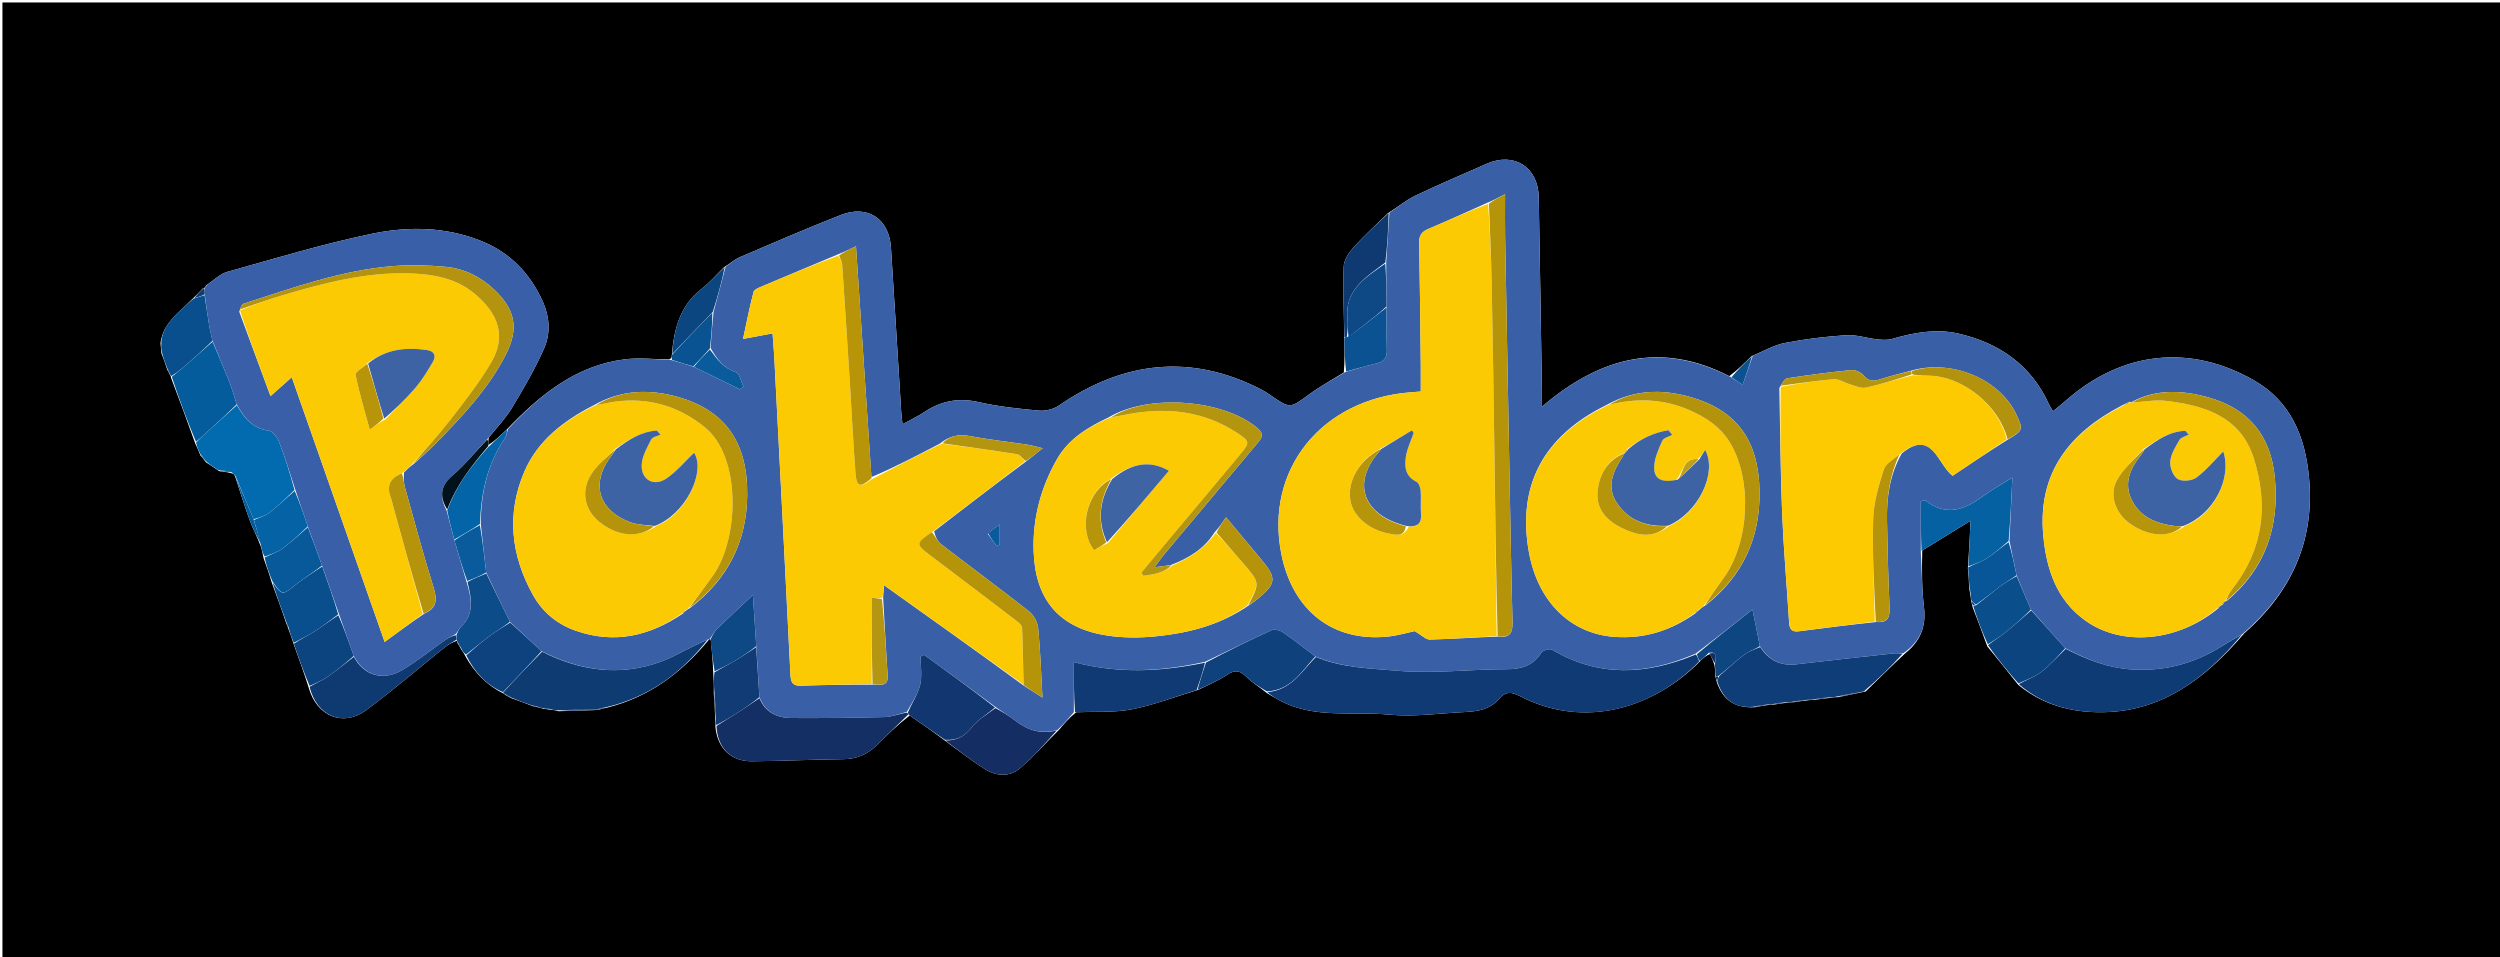 <svg version="1.1" id="Layer_1" xmlns="http://www.w3.org/2000/svg" xmlns:xlink="http://www.w3.org/1999/xlink" x="0px" y="0px"
	 width="100%" viewBox="0 0 1024 392" enable-background="new 0 0 1024 392" xml:space="preserve">
<path fill="#000000" opacity="1" stroke="none" 
	d="
M630,393 
	C420,393 210.5,393 1,393 
	C1,262.333 1,131.667 1,1 
	C342.333,1 683.667,1 1025,1 
	C1025,131.667 1025,262.333 1025,393 
	C893.5,393 762,393 630,393 
M83.896,117.833 
	C83.896,117.833 83.82,117.834 83.196,117.992 
	C81.9,119.37 80.604,120.747 78.744,122.506 
	C77.321,123.872 75.912,125.251 74.473,126.599 
	C70.486,130.338 66.601,134.135 65.728,140.532 
	C65.85,141.674 65.971,142.816 66.112,144.707 
	C66.922,146.785 67.732,148.864 68.535,151.526 
	C68.918,152.194 69.302,152.863 69.748,153.824 
	C69.748,153.824 69.989,153.999 70.059,154.757 
	C73.353,163.508 76.647,172.258 79.99,181.704 
	C80.677,183.13 81.364,184.557 82.099,186.598 
	C82.76,187.328 83.421,188.057 84.384,189.375 
	C86.005,190.407 87.626,191.438 89.807,192.988 
	C91.548,193.186 93.29,193.384 95.511,194.042 
	C95.831,194.348 96.152,194.654 96.484,195.696 
	C98.395,201.495 100.163,207.346 102.269,213.074 
	C103.548,216.551 105.349,219.837 106.86,223.931 
	C107.25,225.287 107.641,226.642 107.992,228.75 
	C109.112,231.831 110.232,234.912 111.345,238.724 
	C113.342,244.142 115.34,249.56 117.304,255.534 
	C117.563,256.011 117.822,256.488 118.129,257.656 
	C118.86,259.538 119.592,261.42 120.377,264.092 
	C122.405,269.712 124.433,275.332 126.45,281.672 
	C129.658,293.299 140.468,297.909 149.908,290.946 
	C160.976,282.782 171.411,273.762 182.159,265.161 
	C183.662,263.958 185.385,263.028 187.164,262.479 
	C187.249,262.634 187.334,262.79 187.417,263.539 
	C187.865,264.172 188.313,264.805 188.908,265.993 
	C189.462,266.756 190.016,267.519 190.713,268.973 
	C194.402,275.369 199.202,280.624 206.222,284.056 
	C206.222,284.056 206.536,284.122 206.887,284.625 
	C207.582,284.976 208.277,285.327 209.621,286.046 
	C212.415,287.029 215.209,288.012 218.43,289.315 
	C218.945,289.387 219.461,289.46 220.627,289.786 
	C221.086,289.855 221.545,289.924 222.521,290.351 
	C223.337,290.411 224.153,290.47 225.718,290.749 
	C226.494,290.806 227.27,290.863 228.75,291.323 
	C233.479,291.18 238.208,291.038 243.655,290.869 
	C244.114,290.739 244.572,290.608 245.638,290.591 
	C246.401,290.349 247.163,290.107 248.685,289.85 
	C265.861,285.565 279.22,275.582 290.519,261.847 
	C290.519,261.847 290.8,261.595 291.198,262.388 
	C291.581,266.578 291.963,270.767 292.153,275.837 
	C292.298,278.222 292.443,280.606 292.36,283.875 
	C292.6,287.57 292.841,291.266 293.017,295.632 
	C293.063,296.079 293.108,296.525 293.038,297.778 
	C293.869,306.424 299.379,311.88 307.993,311.82 
	C320.45,311.733 332.902,311.073 345.359,310.961 
	C350.894,310.912 355.339,309.019 359.178,305.189 
	C363.411,300.966 367.74,296.839 372.611,293.072 
	C377.407,296.381 382.203,299.691 387.333,303.581 
	C392.701,307.442 397.904,311.567 403.49,315.081 
	C408.008,317.923 413.447,318.282 417.566,314.872 
	C423.231,310.182 428.074,304.499 433.823,298.881 
	C435.834,296.48 437.844,294.078 440.807,291.74 
	C448.436,291.409 456.236,291.959 463.65,290.521 
	C472.649,288.775 481.322,285.351 490.905,282.521 
	C494.849,280.509 499.03,278.847 502.666,276.382 
	C506.008,274.116 508.073,274.716 510.695,277.398 
	C512.936,279.691 515.847,281.33 518.856,283.845 
	C520.72,284.918 522.551,286.053 524.453,287.053 
	C538.583,294.483 554.167,291.276 569.062,292.725 
	C579.231,293.714 589.654,292.154 599.959,291.651 
	C605.202,291.395 610.386,290.596 614.012,286.293 
	C616.665,283.144 618.964,283.276 622.56,285.139 
	C648.977,298.825 677.264,290.174 696.567,270.63 
	C697.69,269.544 698.812,268.459 700.438,267.943 
	C701.051,269.261 701.665,270.578 702.286,272.631 
	C702.48,274.093 702.673,275.555 702.652,277.389 
	C702.833,277.898 703.015,278.407 703.267,279.627 
	C705.944,286.9 710.607,290.041 718.734,289.693 
	C720.451,289.372 722.168,289.052 724.588,288.707 
	C725.047,288.612 725.505,288.518 726.688,288.613 
	C728.103,288.36 729.518,288.106 731.7,287.88 
	C732.454,287.749 733.207,287.618 734.733,287.64 
	C736.461,287.366 738.189,287.092 740.688,286.83 
	C741.445,286.698 742.201,286.566 743.728,286.603 
	C745.46,286.349 747.193,286.095 749.702,285.859 
	C750.459,285.697 751.215,285.536 752.808,285.587 
	C756.377,284.832 759.947,284.078 764.187,283.225 
	C769.392,278.107 774.598,272.99 780.409,267.568 
	C786.491,262.736 789.018,256.672 788.073,248.76 
	C787.166,241.172 787.163,233.477 787.354,225.472 
	C793.915,221.438 800.476,217.403 807.136,213.308 
	C806.823,219.894 806.536,225.935 806.035,232.862 
	C806.278,235.553 806.521,238.244 806.603,241.454 
	C806.757,241.958 806.911,242.462 807.016,243.724 
	C807.171,244.462 807.327,245.2 807.387,246.487 
	C807.595,246.99 807.803,247.493 808.012,248.774 
	C809.977,253.867 811.943,258.96 813.991,264.76 
	C818.123,269.812 822.255,274.863 826.651,280.494 
	C836.193,288.371 847.537,291.595 859.519,291.731 
	C884.99,292.018 903.164,278.148 919.281,259.379 
	C938.509,242.481 948.184,221.561 945.787,195.707 
	C944.242,179.032 938.432,164.428 923.124,155.721 
	C896.865,140.786 869.236,143.923 846.387,163.885 
	C844.681,165.375 842.907,166.788 840.892,168.463 
	C840.114,167.096 839.573,166.294 839.176,165.427 
	C831.81,149.331 818.652,140.372 801.995,136.597 
	C792.989,134.556 783.805,136.246 774.894,138.842 
	C772.994,139.395 770.789,139.204 768.768,138.976 
	C764.563,138.501 760.34,137.035 756.21,137.302 
	C747.764,137.847 739.296,138.862 730.995,140.488 
	C726.48,141.372 722.287,143.905 717.296,145.944 
	C714.537,148.716 711.779,151.488 708.309,154.06 
	C680.291,139.676 655.311,146.273 631.564,166.585 
	C631.564,163.3 631.589,161.501 631.56,159.703 
	C631.141,133.398 630.749,107.093 630.275,80.789 
	C630.053,68.425 620.17,62.122 608.944,67.082 
	C599.202,71.386 589.382,75.528 579.775,80.114 
	C575.974,81.928 572.655,84.751 568.482,87.337 
	C563.731,91.996 558.779,96.472 554.323,101.397 
	C552.412,103.509 550.467,106.517 550.375,109.181 
	C550.046,118.791 550.498,128.428 550.59,138.976 
	C550.716,143.377 550.842,147.777 550.43,152.573 
	C545.641,155.571 540.652,158.296 536.11,161.629 
	C528.379,167.302 528.502,167.456 520.4,161.893 
	C519.165,161.045 517.913,160.199 516.584,159.518 
	C487.584,144.64 460.089,147.993 433.668,166.145 
	C431.49,167.642 428.209,168.433 425.567,168.189 
	C417.283,167.426 408.936,166.547 400.845,164.699 
	C392.582,162.813 385.435,164.231 378.556,168.804 
	C375.909,170.564 372.997,171.925 369.664,173.767 
	C369.414,171.355 369.232,170.062 369.151,168.762 
	C367.749,146.32 366.398,123.875 364.949,101.436 
	C364.187,89.635 355.438,83.741 344.409,88.056 
	C330.457,93.516 316.702,99.485 302.924,105.381 
	C300.839,106.273 299.093,107.957 296.549,109.458 
	C293.481,112.456 290.663,115.775 287.297,118.39 
	C278.52,125.21 276.039,134.67 275.146,145.738 
	C275.107,146.234 275.068,146.729 274.121,147.213 
	C267.991,147.167 261.772,146.425 255.749,147.201 
	C235.814,149.769 221.237,161.675 207.43,176.053 
	C204.958,178.403 202.486,180.752 200.006,182.28 
	C199.977,181.459 199.948,180.637 200.209,179.222 
	C203.414,175.178 207.079,171.411 209.722,167.028 
	C214.503,159.099 219.21,151.038 222.917,142.581 
	C225.554,136.563 225.153,129.831 222.364,123.602 
	C217.178,112.019 208.937,103.441 197.063,98.685 
	C182.506,92.854 167.182,92.661 152.346,95.742 
	C132.375,99.89 112.768,105.837 93.099,111.349 
	C90.081,112.195 87.568,114.846 84.353,116.944 
	C84.181,117.256 84.009,117.568 83.896,117.833 
z"/>
<path fill="#3960A7" opacity="1" stroke="none" 
	d="
M290.8,261.595 
	C290.8,261.595 290.519,261.847 289.976,261.927 
	C287.665,262.878 285.902,263.757 284.129,264.617 
	C279.658,266.785 275.328,269.345 270.683,271.035 
	C253.896,277.145 237.7,274.805 221.793,266.708 
	C217.375,262.648 213.19,258.824 208.865,254.683 
	C205.543,247.874 202.361,241.382 199.146,234.474 
	C198.375,227.706 197.636,221.354 196.917,214.547 
	C197.043,201.626 199.67,189.894 206.841,179.429 
	C207.543,178.404 207.669,176.984 208.062,175.747 
	C221.237,161.675 235.814,149.769 255.749,147.201 
	C261.772,146.425 267.991,147.167 274.839,147.443 
	C278.357,148.472 281.158,149.271 284.245,150.264 
	C290.709,153.465 296.886,156.472 303.062,159.478 
	C303.552,159.115 304.042,158.751 304.532,158.388 
	C303.539,156.334 302.97,152.945 301.473,152.468 
	C296.339,150.832 293.658,147.066 291.048,142.519 
	C291.401,137.391 291.756,132.713 292.291,127.703 
	C294.044,121.339 295.617,115.307 297.19,109.274 
	C299.093,107.957 300.839,106.273 302.924,105.381 
	C316.702,99.485 330.457,93.516 344.409,88.056 
	C355.438,83.741 364.187,89.635 364.949,101.436 
	C366.398,123.875 367.749,146.32 369.151,168.762 
	C369.232,170.062 369.414,171.355 369.664,173.767 
	C372.997,171.925 375.909,170.564 378.556,168.804 
	C385.435,164.231 392.582,162.813 400.845,164.699 
	C408.936,166.547 417.283,167.426 425.567,168.189 
	C428.209,168.433 431.49,167.642 433.668,166.145 
	C460.089,147.993 487.584,144.64 516.584,159.518 
	C517.913,160.199 519.165,161.045 520.4,161.893 
	C528.502,167.456 528.379,167.302 536.11,161.629 
	C540.652,158.296 545.641,155.571 551.106,152.347 
	C555.762,151.028 559.713,149.805 563.733,148.881 
	C566.824,148.17 568.167,146.553 568.062,143.332 
	C567.874,137.548 567.935,131.755 567.919,125.502 
	C567.88,119.328 567.813,113.618 567.78,107.447 
	C568.248,100.362 568.682,93.738 569.117,87.115 
	C572.655,84.751 575.974,81.928 579.775,80.114 
	C589.382,75.528 599.202,71.386 608.944,67.082 
	C620.17,62.122 630.053,68.425 630.275,80.789 
	C630.749,107.093 631.141,133.398 631.56,159.703 
	C631.589,161.501 631.564,163.3 631.564,166.585 
	C655.311,146.273 680.291,139.676 708.865,154.408 
	C710.855,155.691 712.29,156.626 713.782,157.599 
	C715.307,153.241 716.628,149.468 717.95,145.694 
	C722.287,143.905 726.48,141.372 730.995,140.488 
	C739.296,138.862 747.764,137.847 756.21,137.302 
	C760.34,137.035 764.563,138.501 768.768,138.976 
	C770.789,139.204 772.994,139.395 774.894,138.842 
	C783.805,136.246 792.989,134.556 801.995,136.597 
	C818.652,140.372 831.81,149.331 839.176,165.427 
	C839.573,166.294 840.114,167.096 840.892,168.463 
	C842.907,166.788 844.681,165.375 846.387,163.885 
	C869.236,143.923 896.865,140.786 923.124,155.721 
	C938.432,164.428 944.242,179.032 945.787,195.707 
	C948.184,221.561 938.509,242.481 918.664,259.614 
	C915.357,261.481 912.647,263.081 909.98,264.75 
	C898.657,271.836 886.435,275.084 873.003,274.197 
	C863.284,273.555 854.603,270.087 845.914,265.514 
	C841.141,260.177 836.57,255.093 831.861,249.681 
	C829.824,244.902 827.926,240.451 825.993,235.601 
	C824.996,230.794 824.034,226.385 823.072,221.51 
	C823.451,212.988 823.831,204.931 824.271,195.6 
	C819.662,198.502 815.496,200.779 811.718,203.579 
	C804.198,209.151 796.682,211.413 788.541,204.917 
	C788.391,204.797 787.938,205.057 786.763,205.368 
	C786.763,212.033 786.763,218.93 786.763,225.828 
	C787.163,233.477 787.166,241.172 788.073,248.76 
	C789.018,256.672 786.491,262.736 779.651,267.544 
	C777.739,267.562 776.576,267.531 775.43,267.658 
	C762.211,269.119 748.988,270.549 735.781,272.108 
	C729.27,272.877 724.452,270.41 720.845,264.645 
	C719.779,259.52 718.831,254.766 717.817,249.682 
	C709.809,255.963 702.353,261.81 694.525,267.729 
	C674.416,276.458 654.938,277.516 635.727,266.127 
	C634.776,265.564 631.96,266.334 631.349,267.315 
	C628.014,272.669 623.169,274.111 617.267,274.111 
	C602.205,274.112 587.309,276.049 572.028,274.722 
	C560.693,273.737 549.611,273.51 538.729,268.876 
	C534.111,265.392 529.856,261.983 525.364,258.92 
	C524.154,258.095 521.903,257.622 520.677,258.183 
	C511.705,262.284 502.873,266.689 493.613,271.07 
	C475.757,275.073 458.219,276.071 439.855,271.21 
	C439.855,278.761 439.855,285.219 439.855,291.677 
	C437.844,294.078 435.834,296.48 433.125,299.004 
	C426.158,300.874 420.79,299.034 415.818,295.167 
	C413.371,293.264 410.675,291.681 407.895,289.68 
	C397.962,282.341 388.227,275.275 378.492,268.209 
	C378.023,268.448 377.554,268.686 377.085,268.925 
	C377.085,272.81 377.768,276.858 376.897,280.537 
	C375.989,284.371 373.582,287.85 371.443,291.581 
	C368.173,292.388 365.306,293.639 362.407,293.715 
	C349.656,294.049 336.896,294.172 324.14,294.102 
	C318.308,294.07 313.481,291.815 311.058,285.552 
	C310.602,278.447 310.162,271.766 309.755,264.659 
	C309.327,257.46 308.866,250.686 308.392,243.72 
	C303.164,248.631 298.47,252.947 293.903,257.393 
	C292.671,258.591 291.824,260.184 290.8,261.595 
M782.201,151.996 
	C778.207,153.087 774.154,154.006 770.237,155.326 
	C767.414,156.277 765.365,156.255 763.257,153.689 
	C762.212,152.417 759.837,151.434 758.189,151.595 
	C749.452,152.449 740.74,153.608 732.063,154.949 
	C730.909,155.127 730.007,156.944 728.816,158.926 
	C729.172,176.041 729.265,193.165 729.962,210.266 
	C730.571,225.188 731.893,240.081 732.818,254.992 
	C732.983,257.666 733.877,258.96 736.778,258.576 
	C747.151,257.203 757.538,255.93 768.732,254.761 
	C773.362,255.176 774.163,252.742 773.968,248.64 
	C773.408,236.848 773.134,225.039 772.92,213.234 
	C772.749,203.828 773.973,194.65 778.934,185.76 
	C791.474,175.417 793.405,189.829 799.768,194.897 
	C807.13,189.956 814.54,184.982 822.654,179.91 
	C828.623,176.349 828.765,175.904 825.893,169.763 
	C819.041,155.109 799.017,146.825 782.201,151.996 
M911.3,246.265 
	C911.3,246.265 911.317,246.351 911.996,246.251 
	C927.891,232.954 933.751,215.771 931.761,195.49 
	C930.069,178.246 920.905,167.26 904.244,162.69 
	C893.57,159.762 882.948,159.284 872.871,164.796 
	C872.871,164.796 872.921,164.692 872.217,164.575 
	C871.393,164.989 870.569,165.403 869.114,166.095 
	C847.673,177.27 834.646,193.625 836.908,219.122 
	C838.139,233 842.296,245.737 854.234,254.238 
	C869.405,265.041 892.246,262.752 908.668,249.114 
	C908.945,248.746 909.221,248.378 909.618,248.025 
	C909.618,248.025 909.634,247.904 910.299,247.794 
	C910.661,247.281 911.024,246.768 911.3,246.265 
M479.457,231.475 
	C477.726,231.704 475.994,231.933 472.905,232.341 
	C474.668,229.964 475.55,228.64 476.565,227.426 
	C489.364,212.121 502.172,196.823 515.01,181.55 
	C516.758,179.469 517.998,177.877 515.108,175.414 
	C501.174,163.539 470.387,161.129 453.946,171.039 
	C445.57,174.997 437.717,179.733 432.979,188.034 
	C426.245,199.831 422.849,212.608 423.392,226.235 
	C424.181,246.008 434.155,257.421 453.709,260.35 
	C460.041,261.299 466.664,261.299 473.052,260.68 
	C486.56,259.37 499.597,256.176 511.587,247.916 
	C512.666,247.147 513.796,246.44 514.817,245.6 
	C522.884,238.961 523.091,236.92 516.538,229.065 
	C511.915,223.524 507.284,217.989 502.191,211.895 
	C500.434,214.432 499.236,216.162 497.404,218.164 
	C493.288,224.688 487.12,228.586 479.457,231.475 
M282.647,249.062 
	C297.906,237.398 305.89,222.096 306.071,202.761 
	C306.272,181.287 297.091,168.003 277.439,162.533 
	C265.884,159.317 254.43,159.596 243.036,166.059 
	C230.944,172.28 220.323,180.365 214.82,193.108 
	C207.337,210.435 209.274,227.591 218.415,243.886 
	C222.36,250.92 228.408,255.808 236.131,258.447 
	C251.699,263.766 265.89,260.624 279.751,251.317 
	C280.195,250.845 280.639,250.374 281.442,249.767 
	C281.676,249.639 281.845,249.452 282.647,249.062 
M657.88,165.957 
	C632.072,178.661 621.374,198.997 626.234,226.117 
	C629.854,246.32 643.159,259.557 661.267,260.861 
	C673.371,261.732 684.285,258.432 694.66,251.061 
	C694.928,250.726 695.197,250.391 695.948,249.848 
	C696.593,249.265 697.238,248.682 698.577,247.958 
	C713.634,236.144 720.952,220.534 720.716,201.533 
	C720.455,180.421 711.439,168.051 692.303,162.598 
	C680.76,159.308 669.3,159.539 657.88,165.957 
M361.73,244.763 
	C361.832,243.322 361.934,241.88 362.088,239.693 
	C381.493,253.517 400.298,266.915 419.373,280.871 
	C421.539,282.253 423.705,283.636 426.997,285.737 
	C426.412,275.398 426.137,266.323 425.234,257.311 
	C424.989,254.872 423.401,251.916 421.479,250.404 
	C409.576,241.04 397.36,232.074 385.369,222.818 
	C383.88,221.668 383.112,219.584 382.602,217.634 
	C395.027,208.067 407.452,198.5 420.562,188.8 
	C422.435,187.308 424.309,185.815 427.095,183.595 
	C424.188,182.908 422.5,182.382 420.771,182.123 
	C412.867,180.934 404.905,180.062 397.057,178.585 
	C392.56,177.74 388.883,178.584 384.887,181.758 
	C375.607,186.612 366.326,191.466 356.933,195.407 
	C354.849,164.244 352.765,133.08 350.612,100.878 
	C347.457,102.368 345.429,103.327 342.681,104.42 
	C332.544,108.678 322.397,112.911 312.282,117.221 
	C310.945,117.79 308.937,118.527 308.663,119.563 
	C307.037,125.712 305.829,131.973 304.345,138.826 
	C308.946,137.965 312.316,137.335 316.44,136.563 
	C316.707,140.261 316.999,143.51 317.167,146.766 
	C319.399,190.002 321.643,233.237 323.771,276.477 
	C323.925,279.617 324.783,280.989 328.11,280.87 
	C337.76,280.526 347.417,280.396 357.708,280.451 
	C360.306,280.252 363.873,281.582 363.585,276.785 
	C362.959,266.368 362.315,255.952 361.73,244.763 
M613.811,260.756 
	C618.621,261.415 619.64,258.961 619.526,254.632 
	C618.957,233.039 618.607,211.441 618.202,189.845 
	C617.618,158.756 617.041,127.667 616.495,96.577 
	C616.403,91.307 616.482,86.034 616.482,79.537 
	C613.469,81.103 611.644,82.051 609.119,83.094 
	C601.066,86.688 593.057,90.386 584.936,93.818 
	C582.205,94.972 581.24,96.558 581.294,99.485 
	C581.604,116.286 581.758,133.09 581.948,149.894 
	C581.987,153.326 581.954,156.759 581.954,160.363 
	C580.115,160.508 578.985,160.599 577.856,160.684 
	C541.234,163.456 518.001,192.447 524.825,226.859 
	C529.438,250.123 545.973,263.045 568.478,260.737 
	C572.723,260.302 576.883,259.038 579.465,258.495 
	C582.304,260.153 583.997,262 585.646,261.961 
	C594.783,261.747 603.909,261.074 613.811,260.756 
M404.623,218.691 
	C405.809,220.346 406.995,222 408.182,223.655 
	C408.614,223.445 409.046,223.234 409.478,223.024 
	C409.478,220.653 409.478,218.282 409.478,214.822 
	C407.405,216.305 406.15,217.204 404.623,218.691 
z"/>
<path fill="#385FA7" opacity="1" stroke="none" 
	d="
M84.822,116.662 
	C87.568,114.846 90.081,112.195 93.099,111.349 
	C112.768,105.837 132.375,99.89 152.346,95.742 
	C167.182,92.661 182.506,92.854 197.063,98.685 
	C208.937,103.441 217.178,112.019 222.364,123.602 
	C225.153,129.831 225.554,136.563 222.917,142.581 
	C219.21,151.038 214.503,159.099 209.722,167.028 
	C207.079,171.411 203.414,175.178 199.761,179.664 
	C194.712,185.022 190.506,190.405 185.398,194.721 
	C180.163,199.145 180.048,203.593 183.006,209.373 
	C184.035,213.512 185.055,217.253 186.136,221.368 
	C187.808,227.17 189.419,232.598 191.106,238.407 
	C193.18,245.172 194.37,251.424 188.767,256.822 
	C187.965,257.594 187.521,258.738 186.556,259.776 
	C184.812,260.679 183.371,261.441 182.046,262.369 
	C176.251,266.429 170.731,270.945 164.657,274.527 
	C156.861,279.124 148.947,276.618 144.878,268.654 
	C142.874,262.859 140.919,257.433 138.9,251.639 
	C136.547,244.851 134.259,238.432 131.905,231.643 
	C129.93,226.166 128.022,221.059 126.063,215.571 
	C124.358,210.458 122.702,205.726 120.971,200.626 
	C118.744,193.834 116.782,187.337 114.327,181.032 
	C113.589,179.137 111.639,176.609 109.966,176.378 
	C103.357,175.464 100.002,171.076 96.96,165.595 
	C95.902,162.245 95.05,159.206 93.89,156.29 
	C91.711,150.811 89.354,145.402 87.047,139.569 
	C86.597,137.408 86.066,135.659 85.768,133.872 
	C85.05,129.563 84.44,125.235 83.84,120.533 
	C83.869,119.378 83.845,118.606 83.82,117.834 
	C83.82,117.834 83.896,117.833 84.109,117.727 
	C84.489,117.301 84.656,116.982 84.822,116.662 
M173.871,251.296 
	C178.84,249.131 179.197,245.797 177.641,240.827 
	C173.379,227.215 169.702,213.418 165.873,199.673 
	C165.349,197.79 165.277,195.782 165.495,193.496 
	C166.622,192.362 167.749,191.228 169.565,189.94 
	C172.611,187.123 175.788,184.434 178.68,181.467 
	C189.486,170.381 200.135,159.089 207.237,145.158 
	C212.683,134.472 211.02,126.768 202.416,118.618 
	C196.803,113.301 190.055,109.972 182.431,109.281 
	C175.34,108.639 168.116,108.421 161.029,108.991 
	C139.784,110.702 119.847,117.935 99.755,124.394 
	C98.95,124.653 98.515,126.063 97.999,127.689 
	C102.176,138.964 106.353,150.238 110.803,162.251 
	C114.172,159.253 116.569,157.12 119.508,154.505 
	C132.272,190.89 144.784,226.554 157.553,262.949 
	C163.357,258.674 168.253,255.068 173.871,251.296 
z"/>
<path fill="#103A73" opacity="1" stroke="none" 
	d="
M539.003,269.081 
	C549.611,273.51 560.693,273.737 572.028,274.722 
	C587.309,276.049 602.205,274.112 617.267,274.111 
	C623.169,274.111 628.014,272.669 631.349,267.315 
	C631.96,266.334 634.776,265.564 635.727,266.127 
	C654.938,277.516 674.416,276.458 694.657,268.059 
	C695.436,269.192 695.71,270.069 695.983,270.945 
	C677.264,290.174 648.977,298.825 622.56,285.139 
	C618.964,283.276 616.665,283.144 614.012,286.293 
	C610.386,290.596 605.202,291.395 599.959,291.651 
	C589.654,292.154 579.231,293.714 569.062,292.725 
	C554.167,291.276 538.583,294.483 524.453,287.053 
	C522.551,286.053 520.72,284.918 519.108,283.493 
	C528.945,282.697 533.23,274.849 539.003,269.081 
z"/>
<path fill="#132F64" opacity="1" stroke="none" 
	d="
M311.074,285.976 
	C313.481,291.815 318.308,294.07 324.14,294.102 
	C336.896,294.172 349.656,294.049 362.407,293.715 
	C365.306,293.639 368.173,292.388 371.494,291.878 
	C371.965,292.276 371.996,292.473 372.027,292.67 
	C367.74,296.839 363.411,300.966 359.178,305.189 
	C355.339,309.019 350.894,310.912 345.359,310.961 
	C332.902,311.073 320.45,311.733 307.993,311.82 
	C299.379,311.88 293.869,306.424 293.468,297.366 
	C296.591,295.316 299.315,293.725 301.969,292.025 
	C305.036,290.059 308.042,287.996 311.074,285.976 
z"/>
<path fill="#0F3B74" opacity="1" stroke="none" 
	d="
M846.116,265.766 
	C854.603,270.087 863.284,273.555 873.003,274.197 
	C886.435,275.084 898.657,271.836 909.98,264.75 
	C912.647,263.081 915.357,261.481 918.399,259.814 
	C903.164,278.148 884.99,292.018 859.519,291.731 
	C847.537,291.595 836.193,288.371 826.875,280.204 
	C830.113,278.394 833.442,277.283 836.065,275.257 
	C839.694,272.454 842.791,268.963 846.116,265.766 
z"/>
<path fill="#0F3D77" opacity="1" stroke="none" 
	d="
M720.963,265.016 
	C724.452,270.41 729.27,272.877 735.781,272.108 
	C748.988,270.549 762.211,269.119 775.43,267.658 
	C776.576,267.531 777.739,267.562 779.348,267.696 
	C774.598,272.99 769.392,278.107 763.404,283.231 
	C759.071,283.949 755.521,284.662 751.971,285.374 
	C751.215,285.536 750.459,285.697 749.019,285.684 
	C746.543,285.818 744.75,286.126 742.958,286.435 
	C742.201,286.566 741.445,286.698 740.005,286.663 
	C737.535,286.826 735.748,287.157 733.961,287.487 
	C733.207,287.618 732.454,287.749 731.042,287.704 
	C728.911,287.826 727.438,288.125 725.964,288.423 
	C725.505,288.518 725.047,288.612 723.936,288.571 
	C721.51,288.798 719.736,289.162 717.962,289.525 
	C710.607,290.041 705.944,286.9 703.38,279.06 
	C703.658,278.006 703.825,277.519 704.256,276.825 
	C707.856,273.738 711.062,270.685 714.579,268.047 
	C716.426,266.662 718.818,266.003 720.963,265.016 
z"/>
<path fill="#0F3B73" opacity="1" stroke="none" 
	d="
M222.026,266.943 
	C237.7,274.805 253.896,277.145 270.683,271.035 
	C275.328,269.345 279.658,266.785 284.129,264.617 
	C285.902,263.757 287.665,262.878 289.814,262.024 
	C279.22,275.582 265.861,285.565 248.09,289.72 
	C246.674,289.885 245.853,290.181 245.031,290.477 
	C244.572,290.608 244.114,290.739 242.939,290.697 
	C237.497,290.656 232.772,290.788 228.046,290.919 
	C227.27,290.863 226.494,290.806 225.212,290.422 
	C223.805,290.06 222.905,290.026 222.004,289.992 
	C221.545,289.924 221.086,289.855 220.204,289.475 
	C219.189,289.107 218.596,289.051 218.003,288.995 
	C215.209,288.012 212.415,287.029 209.146,285.604 
	C207.959,284.815 207.247,284.468 206.536,284.122 
	C206.536,284.122 206.222,284.056 206.15,283.615 
	C211.393,277.764 216.71,272.354 222.026,266.943 
z"/>
<path fill="#026BAF" opacity="1" stroke="none" 
	d="
M97.026,165.961 
	C100.002,171.076 103.357,175.464 109.966,176.378 
	C111.639,176.609 113.589,179.137 114.327,181.032 
	C116.782,187.337 118.744,193.834 120.634,200.71 
	C117.075,204.115 113.917,207.249 110.421,209.944 
	C108.589,211.358 106.164,212.003 103.858,212.666 
	C101.297,206.545 98.885,200.752 96.472,194.96 
	C96.152,194.654 95.831,194.348 95.045,193.521 
	C92.802,192.823 91.024,192.647 89.247,192.47 
	C87.626,191.438 86.005,190.407 84.197,188.769 
	C83.356,187.437 82.704,186.71 82.051,185.983 
	C81.364,184.557 80.677,183.13 80.298,181.275 
	C81.675,179.846 82.728,178.828 83.815,177.848 
	C88.213,173.879 92.622,169.922 97.026,165.961 
z"/>
<path fill="#103A73" opacity="1" stroke="none" 
	d="
M440.331,291.708 
	C439.855,285.219 439.855,278.761 439.855,271.21 
	C458.219,276.071 475.757,275.073 493.58,271.435 
	C492.666,275.371 491.401,279.012 490.136,282.653 
	C481.322,285.351 472.649,288.775 463.65,290.521 
	C456.236,291.959 448.436,291.409 440.331,291.708 
z"/>
<path fill="#0661A3" opacity="1" stroke="none" 
	d="
M787.059,225.65 
	C786.763,218.93 786.763,212.033 786.763,205.368 
	C787.938,205.057 788.391,204.797 788.541,204.917 
	C796.682,211.413 804.198,209.151 811.718,203.579 
	C815.496,200.779 819.662,198.502 824.271,195.6 
	C823.831,204.931 823.451,212.988 822.73,221.598 
	C819.444,224.415 816.634,226.891 813.508,228.868 
	C811.311,230.256 808.684,230.964 806.249,231.975 
	C806.536,225.935 806.823,219.894 807.136,213.308 
	C800.476,217.403 793.915,221.438 787.059,225.65 
z"/>
<path fill="#0F417C" opacity="1" stroke="none" 
	d="
M490.52,282.587 
	C491.401,279.012 492.666,275.371 493.964,271.364 
	C502.873,266.689 511.705,262.284 520.677,258.183 
	C521.903,257.622 524.154,258.095 525.364,258.92 
	C529.856,261.983 534.111,265.392 538.729,268.876 
	C533.23,274.849 528.945,282.697 518.911,283.2 
	C515.847,281.33 512.936,279.691 510.695,277.398 
	C508.073,274.716 506.008,274.116 502.666,276.382 
	C499.03,278.847 494.849,280.509 490.52,282.587 
z"/>
<path fill="#123770" opacity="1" stroke="none" 
	d="
M372.319,292.871 
	C371.996,292.473 371.965,292.276 371.882,291.782 
	C373.582,287.85 375.989,284.371 376.897,280.537 
	C377.768,276.858 377.085,272.81 377.085,268.925 
	C377.554,268.686 378.023,268.448 378.492,268.209 
	C388.227,275.275 397.962,282.341 407.543,289.767 
	C404.218,292.679 400.445,294.769 398.027,297.904 
	C395.03,301.79 391.653,303.406 387,303 
	C382.203,299.691 377.407,296.381 372.319,292.871 
z"/>
<path fill="#142D62" opacity="1" stroke="none" 
	d="
M387.166,303.291 
	C391.653,303.406 395.03,301.79 398.027,297.904 
	C400.445,294.769 404.218,292.679 407.741,290.039 
	C410.675,291.681 413.371,293.264 415.818,295.167 
	C420.79,299.034 426.158,300.874 432.848,299.184 
	C428.074,304.499 423.231,310.182 417.566,314.872 
	C413.447,318.282 408.008,317.923 403.49,315.081 
	C397.904,311.567 392.701,307.442 387.166,303.291 
z"/>
<path fill="#0F3971" opacity="1" stroke="none" 
	d="
M144.926,269.024 
	C148.947,276.618 156.861,279.124 164.657,274.527 
	C170.731,270.945 176.251,266.429 182.046,262.369 
	C183.371,261.441 184.812,260.679 186.584,260.155 
	C186.981,260.97 186.994,261.471 187.007,261.972 
	C185.385,263.028 183.662,263.958 182.159,265.161 
	C171.411,273.762 160.976,282.782 149.908,290.946 
	C140.468,297.909 129.658,293.299 126.815,281.314 
	C129.544,279.714 132.061,278.694 134.237,277.181 
	C137.914,274.626 141.375,271.76 144.926,269.024 
z"/>
<path fill="#055C9C" opacity="1" stroke="none" 
	d="
M96.96,165.595 
	C92.622,169.922 88.213,173.879 83.815,177.848 
	C82.728,178.828 81.675,179.846 80.273,180.928 
	C76.647,172.258 73.353,163.508 70.374,154.344 
	C72.084,152.836 73.526,151.794 74.867,150.636 
	C78.956,147.103 83.006,143.524 87.071,139.963 
	C89.354,145.402 91.711,150.811 93.89,156.29 
	C95.05,159.206 95.902,162.245 96.96,165.595 
z"/>
<path fill="#0C447F" opacity="1" stroke="none" 
	d="
M845.914,265.514 
	C842.791,268.963 839.694,272.454 836.065,275.257 
	C833.442,277.283 830.113,278.394 826.743,279.914 
	C822.255,274.863 818.123,269.812 814.273,264.257 
	C816.858,262.183 819.271,260.751 821.436,259.011 
	C825.041,256.114 828.487,253.02 831.999,250.009 
	C836.57,255.093 841.141,260.177 845.914,265.514 
z"/>
<path fill="#0E427E" opacity="1" stroke="none" 
	d="
M221.793,266.708 
	C216.71,272.354 211.393,277.764 206.031,283.508 
	C199.202,280.624 194.402,275.369 190.982,268.443 
	C194.456,265.353 197.585,262.69 200.887,260.264 
	C203.482,258.358 206.291,256.744 209.005,255 
	C213.19,258.824 217.375,262.648 221.793,266.708 
z"/>
<path fill="#0A4F8D" opacity="1" stroke="none" 
	d="
M131.971,232.013 
	C134.259,238.432 136.547,244.851 138.527,251.648 
	C135.07,254.259 132.001,256.619 128.748,258.689 
	C126.052,260.404 123.14,261.777 120.323,263.302 
	C119.592,261.42 118.86,259.538 118.222,257.126 
	C117.988,256.057 117.663,255.517 117.337,254.977 
	C115.34,249.56 113.342,244.142 111.625,238.517 
	C115.718,244.059 115.616,243.933 121.359,239.314 
	C124.695,236.631 128.42,234.431 131.971,232.013 
z"/>
<path fill="#094F8D" opacity="1" stroke="none" 
	d="
M87.047,139.569 
	C83.006,143.524 78.956,147.103 74.867,150.636 
	C73.526,151.794 72.084,152.836 70.339,153.965 
	C69.989,153.999 69.748,153.824 69.734,153.37 
	C69.327,152.258 68.935,151.6 68.542,150.942 
	C67.732,148.864 66.922,146.785 66.271,144.078 
	C66.31,142.31 66.19,141.171 66.07,140.033 
	C66.601,134.135 70.486,130.338 74.473,126.599 
	C75.912,125.251 77.321,123.872 79.356,122.271 
	C81.241,121.663 82.514,121.289 83.786,120.915 
	C84.44,125.235 85.05,129.563 85.768,133.872 
	C86.066,135.659 86.597,137.408 87.047,139.569 
z"/>
<path fill="#0C447F" opacity="1" stroke="none" 
	d="
M120.35,263.697 
	C123.14,261.777 126.052,260.404 128.748,258.689 
	C132.001,256.619 135.07,254.259 138.592,252.016 
	C140.919,257.433 142.874,262.859 144.878,268.654 
	C141.375,271.76 137.914,274.626 134.237,277.181 
	C132.061,278.694 129.544,279.714 126.82,280.954 
	C124.433,275.332 122.405,269.712 120.35,263.697 
z"/>
<path fill="#0365A7" opacity="1" stroke="none" 
	d="
M186.074,220.994 
	C185.055,217.253 184.035,213.512 183.189,209.08 
	C186.934,198.657 193.184,190.689 200.013,183.102 
	C202.486,180.752 204.958,178.403 207.746,175.9 
	C207.669,176.984 207.543,178.404 206.841,179.429 
	C199.67,189.894 197.043,201.626 196.584,214.625 
	C192.845,217.103 189.46,219.049 186.074,220.994 
z"/>
<path fill="#103B75" opacity="1" stroke="none" 
	d="
M311.058,285.552 
	C308.042,287.996 305.036,290.059 301.969,292.025 
	C299.315,293.725 296.591,295.316 293.526,296.963 
	C293.108,296.525 293.063,296.079 293.243,294.947 
	C293.175,290.505 292.882,286.748 292.589,282.991 
	C292.443,280.606 292.298,278.222 292.622,275.397 
	C295.836,273.478 298.636,272.088 301.314,270.495 
	C304.176,268.791 306.924,266.896 309.722,265.085 
	C310.162,271.766 310.602,278.447 311.058,285.552 
z"/>
<path fill="#0C4C89" opacity="1" stroke="none" 
	d="
M208.865,254.683 
	C206.291,256.744 203.482,258.358 200.887,260.264 
	C197.585,262.69 194.456,265.353 190.911,268.098 
	C190.016,267.519 189.462,266.756 188.833,265.406 
	C188.311,264.195 187.865,263.57 187.419,262.945 
	C187.334,262.79 187.249,262.634 187.086,262.226 
	C186.994,261.471 186.981,260.97 186.94,260.089 
	C187.521,258.738 187.965,257.594 188.767,256.822 
	C194.37,251.424 193.18,245.172 191.466,238.368 
	C194.226,236.929 196.702,235.91 199.179,234.891 
	C202.361,241.382 205.543,247.874 208.865,254.683 
z"/>
<path fill="#0E3A71" opacity="1" stroke="none" 
	d="
M568.799,87.226 
	C568.682,93.738 568.248,100.362 567.449,107.501 
	C559.286,113.687 550.654,118.764 551.944,130.584 
	C552.211,133.024 551.986,135.517 551.655,138.011 
	C551.1,138.043 550.878,138.049 550.656,138.055 
	C550.498,128.428 550.046,118.791 550.375,109.181 
	C550.467,106.517 552.412,103.509 554.323,101.397 
	C558.779,96.472 563.731,91.996 568.799,87.226 
z"/>
<path fill="#0B4E8C" opacity="1" stroke="none" 
	d="
M831.861,249.681 
	C828.487,253.02 825.041,256.114 821.436,259.011 
	C819.271,260.751 816.858,262.183 814.232,263.903 
	C811.943,258.96 809.977,253.867 808.274,248.388 
	C808.712,247.999 808.887,247.996 809.402,247.916 
	C813.127,245.094 816.442,242.253 819.927,239.64 
	C821.811,238.227 823.985,237.2 826.028,235.999 
	C827.926,240.451 829.824,244.902 831.861,249.681 
z"/>
<path fill="#0E4885" opacity="1" stroke="none" 
	d="
M309.755,264.659 
	C306.924,266.896 304.176,268.791 301.314,270.495 
	C298.636,272.088 295.836,273.478 292.718,274.957 
	C291.963,270.767 291.581,266.578 290.999,261.992 
	C291.824,260.184 292.671,258.591 293.903,257.393 
	C298.47,252.947 303.164,248.631 308.392,243.72 
	C308.866,250.686 309.327,257.46 309.755,264.659 
z"/>
<path fill="#07599A" opacity="1" stroke="none" 
	d="
M131.905,231.643 
	C128.42,234.431 124.695,236.631 121.359,239.314 
	C115.616,243.933 115.718,244.059 111.629,238.151 
	C110.232,234.912 109.112,231.831 108.403,228.369 
	C111.106,226.929 113.643,226.204 115.635,224.737 
	C119.297,222.039 122.638,218.905 126.113,215.952 
	C128.022,221.059 129.93,226.166 131.905,231.643 
z"/>
<path fill="#0562A5" opacity="1" stroke="none" 
	d="
M126.063,215.571 
	C122.638,218.905 119.297,222.039 115.635,224.737 
	C113.643,226.204 111.106,226.929 108.423,227.993 
	C107.641,226.642 107.25,225.287 106.833,223.19 
	C105.872,219.297 104.94,216.146 104.007,212.995 
	C106.164,212.003 108.589,211.358 110.421,209.944 
	C113.917,207.249 117.075,204.115 120.709,201.079 
	C122.702,205.726 124.358,210.458 126.063,215.571 
z"/>
<path fill="#0A5292" opacity="1" stroke="none" 
	d="
M550.623,138.516 
	C550.878,138.049 551.1,138.043 552.016,137.984 
	C554.848,136.225 556.977,134.508 559.127,132.816 
	C562.041,130.523 564.97,128.249 567.892,125.967 
	C567.935,131.755 567.874,137.548 568.062,143.332 
	C568.167,146.553 566.824,148.17 563.733,148.881 
	C559.713,149.805 555.762,151.028 551.375,152.149 
	C550.842,147.777 550.716,143.377 550.623,138.516 
z"/>
<path fill="#0E4682" opacity="1" stroke="none" 
	d="
M720.845,264.645 
	C718.818,266.003 716.426,266.662 714.579,268.047 
	C711.062,270.685 707.856,273.738 703.975,276.813 
	C703.242,277.011 703.054,277.014 702.867,277.016 
	C702.673,275.555 702.48,274.093 702.427,271.986 
	C702.757,269.31 703.651,266.812 699.935,267.374 
	C698.812,268.459 697.69,269.544 696.275,270.787 
	C695.71,270.069 695.436,269.192 695.031,267.986 
	C702.353,261.81 709.809,255.963 717.817,249.682 
	C718.831,254.766 719.779,259.52 720.845,264.645 
z"/>
<path fill="#085697" opacity="1" stroke="none" 
	d="
M825.993,235.601 
	C823.985,237.2 821.811,238.227 819.927,239.64 
	C816.442,242.253 813.127,245.094 809.314,247.66 
	C808.419,246.966 807.95,246.452 807.482,245.938 
	C807.327,245.2 807.171,244.462 807.173,243.188 
	C807.141,242.079 806.952,241.507 806.764,240.935 
	C806.521,238.244 806.278,235.553 806.142,232.418 
	C808.684,230.964 811.311,230.256 813.508,228.868 
	C816.634,226.891 819.444,224.415 822.73,222.064 
	C824.034,226.385 824.996,230.794 825.993,235.601 
z"/>
<path fill="#0C4680" opacity="1" stroke="none" 
	d="
M296.869,109.366 
	C295.617,115.307 294.044,121.339 291.945,127.772 
	C286.065,133.789 280.711,139.405 275.356,145.022 
	C276.039,134.67 278.52,125.21 287.297,118.39 
	C290.663,115.775 293.481,112.456 296.869,109.366 
z"/>
<path fill="#0A5393" opacity="1" stroke="none" 
	d="
M275.251,145.38 
	C280.711,139.405 286.065,133.789 291.765,128.103 
	C291.756,132.713 291.401,137.391 290.765,142.7 
	C288.308,145.577 286.133,147.823 283.958,150.069 
	C281.158,149.271 278.357,148.472 275.293,147.449 
	C275.068,146.729 275.107,146.234 275.251,145.38 
z"/>
<path fill="#01121D" opacity="1" stroke="none" 
	d="
M200.01,182.691 
	C193.184,190.689 186.934,198.657 183.179,208.681 
	C180.048,203.593 180.163,199.145 185.398,194.721 
	C190.506,190.405 194.712,185.022 199.616,179.961 
	C199.948,180.637 199.977,181.459 200.01,182.691 
z"/>
<path fill="#055C9C" opacity="1" stroke="none" 
	d="
M103.858,212.666 
	C104.94,216.146 105.872,219.297 106.86,222.828 
	C105.349,219.837 103.548,216.551 102.269,213.074 
	C100.163,207.346 98.395,201.495 96.478,195.328 
	C98.885,200.752 101.297,206.545 103.858,212.666 
z"/>
<path fill="#0A5292" opacity="1" stroke="none" 
	d="
M717.623,145.819 
	C716.628,149.468 715.307,153.241 713.782,157.599 
	C712.29,156.626 710.855,155.691 709.22,154.508 
	C711.779,151.488 714.537,148.716 717.623,145.819 
z"/>
<path fill="#0F3971" opacity="1" stroke="none" 
	d="
M228.398,291.121 
	C232.772,290.788 237.497,290.656 242.58,290.71 
	C238.208,291.038 233.479,291.18 228.398,291.121 
z"/>
<path fill="#132F64" opacity="1" stroke="none" 
	d="
M292.474,283.433 
	C292.882,286.748 293.175,290.505 293.275,294.612 
	C292.841,291.266 292.6,287.57 292.474,283.433 
z"/>
<path fill="#142D62" opacity="1" stroke="none" 
	d="
M752.39,285.48 
	C755.521,284.662 759.071,283.949 763.069,283.281 
	C759.947,284.078 756.377,284.832 752.39,285.48 
z"/>
<path fill="#142D62" opacity="1" stroke="none" 
	d="
M718.348,289.609 
	C719.736,289.162 721.51,288.798 723.585,288.583 
	C722.168,289.052 720.451,289.372 718.348,289.609 
z"/>
<path fill="#142D62" opacity="1" stroke="none" 
	d="
M734.347,287.564 
	C735.748,287.157 737.535,286.826 739.62,286.657 
	C738.189,287.092 736.461,287.366 734.347,287.564 
z"/>
<path fill="#142D62" opacity="1" stroke="none" 
	d="
M743.343,286.519 
	C744.75,286.126 746.543,285.818 748.63,285.675 
	C747.193,286.095 745.46,286.349 743.343,286.519 
z"/>
<path fill="#142D62" opacity="1" stroke="none" 
	d="
M700.186,267.659 
	C703.651,266.812 702.757,269.31 702.423,271.618 
	C701.665,270.578 701.051,269.261 700.186,267.659 
z"/>
<path fill="#0F3D77" opacity="1" stroke="none" 
	d="
M83.84,120.533 
	C82.514,121.289 81.241,121.663 79.638,122.081 
	C80.604,120.747 81.9,119.37 83.508,117.913 
	C83.845,118.606 83.869,119.378 83.84,120.533 
z"/>
<path fill="#055C9C" opacity="1" stroke="none" 
	d="
M89.527,192.729 
	C91.024,192.647 92.802,192.823 94.805,193.291 
	C93.29,193.384 91.548,193.186 89.527,192.729 
z"/>
<path fill="#142D62" opacity="1" stroke="none" 
	d="
M726.326,288.518 
	C727.438,288.125 728.911,287.826 730.659,287.691 
	C729.518,288.106 728.103,288.36 726.326,288.518 
z"/>
<path fill="#0F3D77" opacity="1" stroke="none" 
	d="
M65.899,140.282 
	C66.19,141.171 66.31,142.31 66.262,143.703 
	C65.971,142.816 65.85,141.674 65.899,140.282 
z"/>
<path fill="#0F3971" opacity="1" stroke="none" 
	d="
M245.335,290.534 
	C245.853,290.181 246.674,289.885 247.711,289.727 
	C247.163,290.107 246.401,290.349 245.335,290.534 
z"/>
<path fill="#0F3971" opacity="1" stroke="none" 
	d="
M222.263,290.172 
	C222.905,290.026 223.805,290.06 224.837,290.312 
	C224.153,290.47 223.337,290.411 222.263,290.172 
z"/>
<path fill="#055C9C" opacity="1" stroke="none" 
	d="
M82.075,186.291 
	C82.704,186.71 83.356,187.437 84.046,188.475 
	C83.421,188.057 82.76,187.328 82.075,186.291 
z"/>
<path fill="#0F3971" opacity="1" stroke="none" 
	d="
M187.418,263.242 
	C187.865,263.57 188.311,264.195 188.759,265.129 
	C188.313,264.805 187.865,264.172 187.418,263.242 
z"/>
<path fill="#142D62" opacity="1" stroke="none" 
	d="
M702.759,277.203 
	C703.054,277.014 703.242,277.011 703.71,277.02 
	C703.825,277.519 703.658,278.006 703.344,278.705 
	C703.015,278.407 702.833,277.898 702.759,277.203 
z"/>
<path fill="#0F3D77" opacity="1" stroke="none" 
	d="
M68.538,151.234 
	C68.935,151.6 69.327,152.258 69.703,153.224 
	C69.302,152.863 68.918,152.194 68.538,151.234 
z"/>
<path fill="#0C447F" opacity="1" stroke="none" 
	d="
M117.32,255.256 
	C117.663,255.517 117.988,256.057 118.197,256.781 
	C117.822,256.488 117.563,256.011 117.32,255.256 
z"/>
<path fill="#0F3971" opacity="1" stroke="none" 
	d="
M206.711,284.374 
	C207.247,284.468 207.959,284.815 208.821,285.419 
	C208.277,285.327 207.582,284.976 206.711,284.374 
z"/>
<path fill="#0C447F" opacity="1" stroke="none" 
	d="
M806.684,241.194 
	C806.952,241.507 807.141,242.079 807.197,242.809 
	C806.911,242.462 806.757,241.958 806.684,241.194 
z"/>
<path fill="#0C447F" opacity="1" stroke="none" 
	d="
M807.434,246.212 
	C807.95,246.452 808.419,246.966 808.975,247.737 
	C808.887,247.996 808.712,247.999 808.274,247.999 
	C807.803,247.493 807.595,246.99 807.434,246.212 
z"/>
<path fill="#0F3971" opacity="1" stroke="none" 
	d="
M218.216,289.155 
	C218.596,289.051 219.189,289.107 219.879,289.348 
	C219.461,289.46 218.945,289.387 218.216,289.155 
z"/>
<path fill="#0F3D77" opacity="1" stroke="none" 
	d="
M84.587,116.803 
	C84.656,116.982 84.489,117.301 84.08,117.751 
	C84.009,117.568 84.181,117.256 84.587,116.803 
z"/>
<path fill="#FCCA02" opacity="1" stroke="none" 
	d="
M613.039,260.558 
	C603.909,261.074 594.783,261.747 585.646,261.961 
	C583.997,262 582.304,260.153 579.465,258.495 
	C576.883,259.038 572.723,260.302 568.478,260.737 
	C545.973,263.045 529.438,250.123 524.825,226.859 
	C518.001,192.447 541.234,163.456 577.856,160.684 
	C578.985,160.599 580.115,160.508 581.954,160.363 
	C581.954,156.759 581.987,153.326 581.948,149.894 
	C581.758,133.09 581.604,116.286 581.294,99.485 
	C581.24,96.558 582.205,94.972 584.936,93.818 
	C593.057,90.386 601.066,86.688 609.516,83.512 
	C610.277,94.399 610.77,104.865 610.978,115.337 
	C611.424,137.795 611.762,160.255 612.074,182.716 
	C612.435,208.663 612.721,234.61 613.039,260.558 
M564.721,184.14 
	C556.476,188.789 551.807,197.201 553.127,205.026 
	C554.199,211.375 560.602,217.016 568.877,218.549 
	C571.685,219.069 575.067,220.122 577.048,215.617 
	C581,216.019 582.342,214.145 582.033,210.341 
	C581.779,207.219 582.144,204.047 581.895,200.924 
	C581.794,199.65 581.117,197.795 580.153,197.322 
	C575.42,194.999 575.219,190.868 575.904,186.726 
	C576.438,183.505 577.965,180.448 579.05,177.318 
	C578.804,176.969 578.558,176.62 578.312,176.271 
	C574.031,178.872 569.75,181.473 564.721,184.14 
z"/>
<path fill="#FCCA03" opacity="1" stroke="none" 
	d="
M419.877,188.933 
	C407.452,198.5 395.027,208.067 381.961,217.83 
	C375.016,222.415 374.989,222.899 380.849,227.342 
	C392.38,236.085 403.93,244.803 415.425,253.593 
	C416.705,254.572 418.586,255.902 418.65,257.149 
	C419.045,264.857 419.001,272.588 419.102,280.312 
	C400.298,266.915 381.493,253.517 362.088,239.693 
	C361.934,241.88 361.832,243.322 361.296,245.049 
	C359.479,245.131 358.098,244.927 357.072,244.775 
	C357.072,256.886 357.072,268.534 357.072,280.183 
	C347.417,280.396 337.76,280.526 328.11,280.87 
	C324.783,280.989 323.925,279.617 323.771,276.477 
	C321.643,233.237 319.399,190.002 317.167,146.766 
	C316.999,143.51 316.707,140.261 316.44,136.563 
	C312.316,137.335 308.946,137.965 304.345,138.826 
	C305.829,131.973 307.037,125.712 308.663,119.563 
	C308.937,118.527 310.945,117.79 312.282,117.221 
	C322.397,112.911 332.544,108.678 343.314,104.737 
	C344.294,106.143 344.878,107.217 344.953,108.326 
	C346.041,124.377 347.079,140.431 348.089,156.487 
	C348.87,168.905 349.469,181.337 350.404,193.743 
	C350.839,199.524 352.225,199.93 357.045,196.319 
	C366.326,191.466 375.607,186.612 385.679,181.718 
	C396.561,183.107 406.666,184.455 416.727,186.072 
	C417.9,186.261 418.833,187.943 419.877,188.933 
z"/>
<path fill="#FCCA03" opacity="1" stroke="none" 
	d="
M907.986,249.305 
	C892.246,262.752 869.405,265.041 854.234,254.238 
	C842.296,245.737 838.139,233 836.908,219.122 
	C834.646,193.625 847.673,177.27 869.784,166.03 
	C871.277,165.54 872.099,165.116 872.921,164.692 
	C872.921,164.692 872.871,164.796 873.259,164.87 
	C878.111,164.649 882.655,163.675 887.028,164.181 
	C902.862,166.013 917.693,170.555 923.131,187.677 
	C929.198,206.777 927.171,225.118 914.233,241.382 
	C913.049,242.87 912.279,244.687 911.317,246.351 
	C911.317,246.351 911.3,246.265 911.026,246.323 
	C910.379,246.889 910.007,247.396 909.634,247.904 
	C909.634,247.904 909.618,248.025 909.226,248.128 
	C908.552,248.59 908.269,248.947 907.986,249.305 
M894.937,215.413 
	C906.8,210.838 914.302,195.869 910.641,184.912 
	C907.132,188.442 903.782,192.544 899.665,195.619 
	C897.838,196.984 893.801,197.341 891.971,196.209 
	C890.102,195.052 888.697,191.415 888.921,189.036 
	C889.209,185.963 891.103,182.936 892.746,180.148 
	C893.378,179.075 895.218,178.713 896.507,178.028 
	C896.038,177.507 895.569,176.986 895.099,176.465 
	C888.535,176.708 883.435,180.324 877.659,184.144 
	C874.051,188.319 869.594,192.038 867.047,196.782 
	C863.77,202.887 866.598,210.274 872.286,214.355 
	C879.992,219.883 888.594,220.431 894.937,215.413 
z"/>
<path fill="#FCCA03" opacity="1" stroke="none" 
	d="
M694.016,251.194 
	C684.285,258.432 673.371,261.732 661.267,260.861 
	C643.159,259.557 629.854,246.32 626.234,226.117 
	C621.374,198.997 632.072,178.661 658.647,165.92 
	C673.164,162.199 686.271,163.969 698.375,171.293 
	C702.098,173.546 705.697,176.775 708.04,180.405 
	C717.944,195.747 716.719,222.053 705.946,236.821 
	C703.222,240.554 700.568,244.338 697.883,248.099 
	C697.238,248.682 696.593,249.265 695.395,250.043 
	C694.566,250.556 694.291,250.875 694.016,251.194 
M664.96,185.961 
	C664.96,185.961 664.984,185.952 664.263,185.922 
	C657.66,189.235 654.758,195.194 654.345,201.982 
	C653.913,209.091 658.649,213.581 664.658,216.444 
	C670.883,219.41 677.248,220.658 683.868,215.265 
	C695.575,210.28 703.543,193.66 698.441,184.311 
	C697.595,185.656 696.82,186.889 695.386,188.011 
	C689.259,187.395 689.658,193.332 686.422,196.711 
	C680.782,197.864 677.533,196.383 677.548,191.489 
	C677.56,187.815 679.334,184.035 680.863,180.539 
	C681.38,179.357 683.55,178.899 684.965,178.111 
	C684.437,177.48 683.91,176.85 683.383,176.219 
	C677.256,177.222 671.797,179.783 666.372,184.029 
	C665.9,184.682 665.427,185.334 664.96,185.961 
z"/>
<path fill="#FCCA03" opacity="1" stroke="none" 
	d="
M279.092,251.436 
	C265.89,260.624 251.699,263.766 236.131,258.447 
	C228.408,255.808 222.36,250.92 218.415,243.886 
	C209.274,227.591 207.337,210.435 214.82,193.108 
	C220.323,180.365 230.944,172.28 243.799,166.016 
	C247.005,165.48 249.431,164.846 251.897,164.519 
	C265.655,162.696 277.957,166.319 288.676,174.988 
	C303.615,187.072 302.797,220.077 292.312,235.345 
	C289.048,240.096 285.413,244.593 281.948,249.206 
	C281.845,249.452 281.676,249.639 280.933,249.893 
	C279.98,250.49 279.536,250.963 279.092,251.436 
M268.928,215.375 
	C280.757,210.795 289.208,193.385 284.306,185.434 
	C280.65,188.916 277.241,193.052 272.996,195.977 
	C267.873,199.507 262.537,196.555 262.839,190.349 
	C263.011,186.829 265.069,183.305 266.73,180.012 
	C267.256,178.969 269.247,178.666 270.568,178.025 
	C270.059,177.472 269.55,176.919 269.041,176.366 
	C262.495,176.754 257.309,180.234 251.551,184.126 
	C248.312,187.562 244.355,190.569 241.99,194.527 
	C237.819,201.506 239.57,208.934 245.441,213.72 
	C252.873,219.778 261.771,220.555 268.928,215.375 
z"/>
<path fill="#FCCA03" opacity="1" stroke="none" 
	d="
M510.889,248.02 
	C499.597,256.176 486.56,259.37 473.052,260.68 
	C466.664,261.299 460.041,261.299 453.709,260.35 
	C434.155,257.421 424.181,246.008 423.392,226.235 
	C422.849,212.608 426.245,199.831 432.979,188.034 
	C437.717,179.733 445.57,174.997 454.719,171.017 
	C457.607,170.555 459.714,170.078 461.837,169.681 
	C477.787,166.702 492.979,168.237 506.84,177.395 
	C511.874,180.721 512.019,181.216 508.255,185.763 
	C498.709,197.294 489.042,208.725 479.432,220.203 
	C475.436,224.975 471.462,229.766 467.478,234.548 
	C467.748,234.978 468.018,235.409 468.288,235.839 
	C472.518,235.29 476.747,234.736 480.24,231.573 
	C487.12,228.586 493.288,224.688 497.972,218.251 
	C501.988,222.341 505.423,226.358 508.887,230.349 
	C516.158,238.723 516.164,238.717 510.889,248.02 
M454.812,196.248 
	C445.086,201.19 441.435,216.734 448.135,225.338 
	C449.798,224.406 451.488,223.459 453.798,222.445 
	C462.095,212.618 470.392,202.792 478.798,192.836 
	C471.021,188.343 463.465,189.676 454.812,196.248 
z"/>
<path fill="#FDCA02" opacity="1" stroke="none" 
	d="
M767.92,254.62 
	C757.538,255.93 747.151,257.203 736.778,258.576 
	C733.877,258.96 732.983,257.666 732.818,254.992 
	C731.893,240.081 730.571,225.188 729.962,210.266 
	C729.265,193.165 729.172,176.041 729.331,158.451 
	C736.922,157.044 743.981,155.879 751.088,155.324 
	C753.231,155.157 755.482,156.774 757.729,157.409 
	C759.884,158.019 762.267,159.192 764.257,158.762 
	C770.579,157.394 776.763,155.394 783.459,153.694 
	C786.075,153.793 788.234,153.814 790.392,153.88 
	C804.366,154.307 818.869,166.319 821.951,180.009 
	C814.54,184.982 807.13,189.956 799.768,194.897 
	C793.405,189.829 791.474,175.417 778.298,185.969 
	C775.579,188.188 772.396,189.847 771.627,192.272 
	C769.552,198.816 767.472,205.654 767.267,212.433 
	C766.842,226.476 767.63,240.555 767.92,254.62 
z"/>
<path fill="#B69409" opacity="1" stroke="none" 
	d="
M613.425,260.657 
	C612.721,234.61 612.435,208.663 612.074,182.716 
	C611.762,160.255 611.424,137.795 610.978,115.337 
	C610.77,104.865 610.277,94.399 609.866,83.465 
	C611.644,82.051 613.469,81.103 616.482,79.537 
	C616.482,86.034 616.403,91.307 616.495,96.577 
	C617.041,127.667 617.618,158.756 618.202,189.845 
	C618.607,211.441 618.957,233.039 619.526,254.632 
	C619.64,258.961 618.621,261.415 613.425,260.657 
z"/>
<path fill="#B4930C" opacity="1" stroke="none" 
	d="
M698.23,248.029 
	C700.568,244.338 703.222,240.554 705.946,236.821 
	C716.719,222.053 717.944,195.747 708.04,180.405 
	C705.697,176.775 702.098,173.546 698.375,171.293 
	C686.271,163.969 673.164,162.199 658.976,165.839 
	C669.3,159.539 680.76,159.308 692.303,162.598 
	C711.439,168.051 720.455,180.421 720.716,201.533 
	C720.952,220.534 713.634,236.144 698.23,248.029 
z"/>
<path fill="#B5940B" opacity="1" stroke="none" 
	d="
M282.297,249.134 
	C285.413,244.593 289.048,240.096 292.312,235.345 
	C302.797,220.077 303.615,187.072 288.676,174.988 
	C277.957,166.319 265.655,162.696 251.897,164.519 
	C249.431,164.846 247.005,165.48 244.132,165.937 
	C254.43,159.596 265.884,159.317 277.439,162.533 
	C297.091,168.003 306.272,181.287 306.071,202.761 
	C305.89,222.096 297.906,237.398 282.297,249.134 
z"/>
<path fill="#B5940B" opacity="1" stroke="none" 
	d="
M911.657,246.301 
	C912.279,244.687 913.049,242.87 914.233,241.382 
	C927.171,225.118 929.198,206.777 923.131,187.677 
	C917.693,170.555 902.862,166.013 887.028,164.181 
	C882.655,163.675 878.111,164.649 873.208,164.843 
	C882.948,159.284 893.57,159.762 904.244,162.69 
	C920.905,167.26 930.069,178.246 931.761,195.49 
	C933.751,215.771 927.891,232.954 911.657,246.301 
z"/>
<path fill="#B79408" opacity="1" stroke="none" 
	d="
M356.989,195.863 
	C352.225,199.93 350.839,199.524 350.404,193.743 
	C349.469,181.337 348.87,168.905 348.089,156.487 
	C347.079,140.431 346.041,124.377 344.953,108.326 
	C344.878,107.217 344.294,106.143 343.674,104.669 
	C345.429,103.327 347.457,102.368 350.612,100.878 
	C352.765,133.08 354.849,164.244 356.989,195.863 
z"/>
<path fill="#B5940A" opacity="1" stroke="none" 
	d="
M419.238,280.591 
	C419.001,272.588 419.045,264.857 418.65,257.149 
	C418.586,255.902 416.705,254.572 415.425,253.593 
	C403.93,244.803 392.38,236.085 380.849,227.342 
	C374.989,222.899 375.016,222.415 381.665,217.98 
	C383.112,219.584 383.88,221.668 385.369,222.818 
	C397.36,232.074 409.576,241.04 421.479,250.404 
	C423.401,251.916 424.989,254.872 425.234,257.311 
	C426.137,266.323 426.412,275.398 426.997,285.737 
	C423.705,283.636 421.539,282.253 419.238,280.591 
z"/>
<path fill="#B49510" opacity="1" stroke="none" 
	d="
M479.849,231.524 
	C476.747,234.736 472.518,235.29 468.288,235.839 
	C468.018,235.409 467.748,234.978 467.478,234.548 
	C471.462,229.766 475.436,224.975 479.432,220.203 
	C489.042,208.725 498.709,197.294 508.255,185.763 
	C512.019,181.216 511.874,180.721 506.84,177.395 
	C492.979,168.237 477.787,166.702 461.837,169.681 
	C459.714,170.078 457.607,170.555 455.052,170.944 
	C470.387,161.129 501.174,163.539 515.108,175.414 
	C517.998,177.877 516.758,179.469 515.01,181.55 
	C502.172,196.823 489.364,212.121 476.565,227.426 
	C475.55,228.64 474.668,229.964 472.905,232.341 
	C475.994,231.933 477.726,231.704 479.849,231.524 
z"/>
<path fill="#B5940C" opacity="1" stroke="none" 
	d="
M768.326,254.69 
	C767.63,240.555 766.842,226.476 767.267,212.433 
	C767.472,205.654 769.552,198.816 771.627,192.272 
	C772.396,189.847 775.579,188.188 778.031,186.164 
	C773.973,194.65 772.749,203.828 772.92,213.234 
	C773.134,225.039 773.408,236.848 773.968,248.64 
	C774.163,252.742 773.362,255.176 768.326,254.69 
z"/>
<path fill="#B3930D" opacity="1" stroke="none" 
	d="
M822.303,179.959 
	C818.869,166.319 804.366,154.307 790.392,153.88 
	C788.234,153.814 786.075,153.793 783.459,153.427 
	C783.002,152.741 783.003,152.379 783.003,152.018 
	C799.017,146.825 819.041,155.109 825.893,169.763 
	C828.765,175.904 828.623,176.349 822.303,179.959 
z"/>
<path fill="#0E4885" opacity="1" stroke="none" 
	d="
M567.919,125.502 
	C564.97,128.249 562.041,130.523 559.127,132.816 
	C556.977,134.508 554.848,136.225 552.349,137.958 
	C551.986,135.517 552.211,133.024 551.944,130.584 
	C550.654,118.764 559.286,113.687 567.416,107.962 
	C567.813,113.618 567.88,119.328 567.919,125.502 
z"/>
<path fill="#B5940C" opacity="1" stroke="none" 
	d="
M511.238,247.968 
	C516.164,238.717 516.158,238.723 508.887,230.349 
	C505.423,226.358 501.988,222.341 498.289,218.114 
	C499.236,216.162 500.434,214.432 502.191,211.895 
	C507.284,217.989 511.915,223.524 516.538,229.065 
	C523.091,236.92 522.884,238.961 514.817,245.6 
	C513.796,246.44 512.666,247.147 511.238,247.968 
z"/>
<path fill="#B49613" opacity="1" stroke="none" 
	d="
M357.39,280.317 
	C357.072,268.534 357.072,256.886 357.072,244.775 
	C358.098,244.927 359.479,245.131 361.27,245.436 
	C362.315,255.952 362.959,266.368 363.585,276.785 
	C363.873,281.582 360.306,280.252 357.39,280.317 
z"/>
<path fill="#095B9C" opacity="1" stroke="none" 
	d="
M199.146,234.474 
	C196.702,235.91 194.226,236.929 191.39,237.987 
	C189.419,232.598 187.808,227.17 186.136,221.368 
	C189.46,219.049 192.845,217.103 196.564,215.08 
	C197.636,221.354 198.375,227.706 199.146,234.474 
z"/>
<path fill="#B49510" opacity="1" stroke="none" 
	d="
M782.602,152.007 
	C783.003,152.379 783.002,152.741 783.002,153.37 
	C776.763,155.394 770.579,157.394 764.257,158.762 
	C762.267,159.192 759.884,158.019 757.729,157.409 
	C755.482,156.774 753.231,155.157 751.088,155.324 
	C743.981,155.879 736.922,157.044 729.417,157.989 
	C730.007,156.944 730.909,155.127 732.063,154.949 
	C740.74,153.608 749.452,152.449 758.189,151.595 
	C759.837,151.434 762.212,152.417 763.257,153.689 
	C765.365,156.255 767.414,156.277 770.237,155.326 
	C774.154,154.006 778.207,153.087 782.602,152.007 
z"/>
<path fill="#B49510" opacity="1" stroke="none" 
	d="
M420.22,188.866 
	C418.833,187.943 417.9,186.261 416.727,186.072 
	C406.666,184.455 396.561,183.107 386.001,181.589 
	C388.883,178.584 392.56,177.74 397.057,178.585 
	C404.905,180.062 412.867,180.934 420.771,182.123 
	C422.5,182.382 424.188,182.908 427.095,183.595 
	C424.309,185.815 422.435,187.308 420.22,188.866 
z"/>
<path fill="#095B9C" opacity="1" stroke="none" 
	d="
M284.245,150.264 
	C286.133,147.823 288.308,145.577 290.767,143.149 
	C293.658,147.066 296.339,150.832 301.473,152.468 
	C302.97,152.945 303.539,156.334 304.532,158.388 
	C304.042,158.751 303.552,159.115 303.062,159.478 
	C296.886,156.472 290.709,153.465 284.245,150.264 
z"/>
<path fill="#095B9C" opacity="1" stroke="none" 
	d="
M404.758,218.397 
	C406.15,217.204 407.405,216.305 409.478,214.822 
	C409.478,218.282 409.478,220.653 409.478,223.024 
	C409.046,223.234 408.614,223.445 408.182,223.655 
	C406.995,222 405.809,220.346 404.758,218.397 
z"/>
<path fill="#B5940B" opacity="1" stroke="none" 
	d="
M872.569,164.634 
	C872.099,165.116 871.277,165.54 870.1,165.891 
	C870.569,165.403 871.393,164.989 872.569,164.634 
z"/>
<path fill="#B5940B" opacity="1" stroke="none" 
	d="
M279.421,251.376 
	C279.536,250.963 279.98,250.49 280.753,249.96 
	C280.639,250.374 280.195,250.845 279.421,251.376 
z"/>
<path fill="#B5940B" opacity="1" stroke="none" 
	d="
M909.966,247.849 
	C910.007,247.396 910.379,246.889 911.069,246.318 
	C911.024,246.768 910.661,247.281 909.966,247.849 
z"/>
<path fill="#B4930C" opacity="1" stroke="none" 
	d="
M694.338,251.127 
	C694.291,250.875 694.566,250.556 695.154,250.147 
	C695.197,250.391 694.928,250.726 694.338,251.127 
z"/>
<path fill="#B5940B" opacity="1" stroke="none" 
	d="
M908.327,249.209 
	C908.269,248.947 908.552,248.59 909.166,248.121 
	C909.221,248.378 908.945,248.746 908.327,249.209 
z"/>
<path fill="#FCCA03" opacity="1" stroke="none" 
	d="
M168.875,190.095 
	C167.749,191.228 166.622,192.362 164.882,193.714 
	C159.527,195.859 158.282,199.225 160.083,203.919 
	C160.556,205.154 160.808,206.474 161.159,207.755 
	C165.156,222.324 169.153,236.893 173.15,251.462 
	C168.253,255.068 163.357,258.674 157.553,262.949 
	C144.784,226.554 132.272,190.89 119.508,154.505 
	C116.569,157.12 114.172,159.253 110.803,162.251 
	C106.353,150.238 102.176,138.964 98.288,127.162 
	C104.093,124.786 109.56,122.775 115.133,121.117 
	C132.381,115.986 149.733,111.386 167.983,111.989 
	C177.477,112.303 186.652,113.944 194.183,120.134 
	C204.276,128.429 207.514,137.854 201.108,148.621 
	C196.125,156.998 190.038,164.757 184.044,172.483 
	C179.301,178.596 173.954,184.242 168.875,190.095 
M157.734,171.9 
	C161.923,167.541 166.325,163.362 170.228,158.76 
	C172.977,155.519 175.212,151.798 177.362,148.109 
	C178.715,145.789 177.863,143.829 175.026,143.411 
	C166.252,142.119 157.924,142.966 150.093,149.049 
	C148.531,150.57 145.425,152.4 145.657,153.562 
	C147.13,160.919 149.341,168.128 151.474,175.993 
	C153.925,174.142 155.486,172.964 157.734,171.9 
z"/>
<path fill="#B4940F" opacity="1" stroke="none" 
	d="
M169.22,190.017 
	C173.954,184.242 179.301,178.596 184.044,172.483 
	C190.038,164.757 196.125,156.998 201.108,148.621 
	C207.514,137.854 204.276,128.429 194.183,120.134 
	C186.652,113.944 177.477,112.303 167.983,111.989 
	C149.733,111.386 132.381,115.986 115.133,121.117 
	C109.56,122.775 104.093,124.786 98.242,126.786 
	C98.515,126.063 98.95,124.653 99.755,124.394 
	C119.847,117.935 139.784,110.702 161.029,108.991 
	C168.116,108.421 175.34,108.639 182.431,109.281 
	C190.055,109.972 196.803,113.301 202.416,118.618 
	C211.02,126.768 212.683,134.472 207.237,145.158 
	C200.135,159.089 189.486,170.381 178.68,181.467 
	C175.788,184.434 172.611,187.123 169.22,190.017 
z"/>
<path fill="#B5940B" opacity="1" stroke="none" 
	d="
M173.51,251.379 
	C169.153,236.893 165.156,222.324 161.159,207.755 
	C160.808,206.474 160.556,205.154 160.083,203.919 
	C158.282,199.225 159.527,195.859 164.632,193.882 
	C165.277,195.782 165.349,197.79 165.873,199.673 
	C169.702,213.418 173.379,227.215 177.641,240.827 
	C179.197,245.797 178.84,249.131 173.51,251.379 
z"/>
<path fill="#3E63A4" opacity="1" stroke="none" 
	d="
M565.469,184.074 
	C569.75,181.473 574.031,178.872 578.312,176.271 
	C578.558,176.62 578.804,176.969 579.05,177.318 
	C577.965,180.448 576.438,183.505 575.904,186.726 
	C575.219,190.868 575.42,194.999 580.153,197.322 
	C581.117,197.795 581.794,199.65 581.895,200.924 
	C582.144,204.047 581.779,207.219 582.033,210.341 
	C582.342,214.145 581,216.019 576.269,215.492 
	C558.94,211.308 552.897,198.403 565.278,184.528 
	C565.381,184.412 565.407,184.227 565.469,184.074 
z"/>
<path fill="#B7950B" opacity="1" stroke="none" 
	d="
M565.095,184.107 
	C565.407,184.227 565.381,184.412 565.278,184.528 
	C552.897,198.403 558.94,211.308 575.844,215.572 
	C575.067,220.122 571.685,219.069 568.877,218.549 
	C560.602,217.016 554.199,211.375 553.127,205.026 
	C551.807,197.201 556.476,188.789 565.095,184.107 
z"/>
<path fill="#3E63A4" opacity="1" stroke="none" 
	d="
M878.394,184.076 
	C883.435,180.324 888.535,176.708 895.099,176.465 
	C895.569,176.986 896.038,177.507 896.507,178.028 
	C895.218,178.713 893.378,179.075 892.746,180.148 
	C891.103,182.936 889.209,185.963 888.921,189.036 
	C888.697,191.415 890.102,195.052 891.971,196.209 
	C893.801,197.341 897.838,196.984 899.665,195.619 
	C903.782,192.544 907.132,188.442 910.641,184.912 
	C914.302,195.869 906.8,210.838 894.151,215.478 
	C892.535,215.52 891.697,215.565 890.877,215.464 
	C883.264,214.534 876.463,211.805 873.039,204.531 
	C869.716,197.471 872.857,191.323 877.39,185.769 
	C877.8,185.266 878.063,184.643 878.394,184.076 
z"/>
<path fill="#B7950B" opacity="1" stroke="none" 
	d="
M878.027,184.11 
	C878.063,184.643 877.8,185.266 877.39,185.769 
	C872.857,191.323 869.716,197.471 873.039,204.531 
	C876.463,211.805 883.264,214.534 890.877,215.464 
	C891.697,215.565 892.535,215.52 893.816,215.649 
	C888.594,220.431 879.992,219.883 872.286,214.355 
	C866.598,210.274 863.77,202.887 867.047,196.782 
	C869.594,192.038 874.051,188.319 878.027,184.11 
z"/>
<path fill="#3E63A4" opacity="1" stroke="none" 
	d="
M667.013,183.919 
	C671.797,179.783 677.256,177.222 683.383,176.219 
	C683.91,176.85 684.437,177.48 684.965,178.111 
	C683.55,178.899 681.38,179.357 680.863,180.539 
	C679.334,184.035 677.56,187.815 677.548,191.489 
	C677.533,196.383 680.782,197.864 687.116,196.486 
	C690.555,193.547 693.3,190.834 696.045,188.121 
	C696.82,186.889 697.595,185.656 698.441,184.311 
	C703.543,193.66 695.575,210.28 683.168,215.349 
	C674.042,215.83 666.856,212.993 662.215,205.931 
	C657.813,199.233 660.8,192.853 664.729,186.902 
	C664.9,186.642 664.903,186.271 664.984,185.952 
	C664.984,185.952 664.96,185.961 665.257,185.902 
	C666.04,185.202 666.527,184.56 667.013,183.919 
z"/>
<path fill="#B7950B" opacity="1" stroke="none" 
	d="
M664.624,185.937 
	C664.903,186.271 664.9,186.642 664.729,186.902 
	C660.8,192.853 657.813,199.233 662.215,205.931 
	C666.856,212.993 674.042,215.83 682.842,215.521 
	C677.248,220.658 670.883,219.41 664.658,216.444 
	C658.649,213.581 653.913,209.091 654.345,201.982 
	C654.758,195.194 657.66,189.235 664.624,185.937 
z"/>
<path fill="#BCA01E" opacity="1" stroke="none" 
	d="
M695.716,188.066 
	C693.3,190.834 690.555,193.547 687.446,196.271 
	C689.658,193.332 689.259,187.395 695.716,188.066 
z"/>
<path fill="#B7950B" opacity="1" stroke="none" 
	d="
M666.693,183.974 
	C666.527,184.56 666.04,185.202 665.254,185.915 
	C665.427,185.334 665.9,184.682 666.693,183.974 
z"/>
<path fill="#3E63A4" opacity="1" stroke="none" 
	d="
M252.268,184.046 
	C257.309,180.234 262.495,176.754 269.041,176.366 
	C269.55,176.919 270.059,177.472 270.568,178.025 
	C269.247,178.666 267.256,178.969 266.73,180.012 
	C265.069,183.305 263.011,186.829 262.839,190.349 
	C262.537,196.555 267.873,199.507 272.996,195.977 
	C277.241,193.052 280.65,188.916 284.306,185.434 
	C289.208,193.385 280.757,210.795 268.141,215.444 
	C264.255,214.999 260.974,214.967 258.086,213.887 
	C245.33,209.112 241.989,198.362 249.698,187.691 
	C250.569,186.486 251.412,185.261 252.268,184.046 
z"/>
<path fill="#B5940C" opacity="1" stroke="none" 
	d="
M251.91,184.086 
	C251.412,185.261 250.569,186.486 249.698,187.691 
	C241.989,198.362 245.33,209.112 258.086,213.887 
	C260.974,214.967 264.255,214.999 267.806,215.612 
	C261.771,220.555 252.873,219.778 245.441,213.72 
	C239.57,208.934 237.819,201.506 241.99,194.527 
	C244.355,190.569 248.312,187.562 251.91,184.086 
z"/>
<path fill="#3F64A3" opacity="1" stroke="none" 
	d="
M455.56,196.231 
	C463.465,189.676 471.021,188.343 478.798,192.836 
	C470.392,202.792 462.095,212.618 453.428,222.127 
	C449.152,212.819 450.574,204.351 455.56,196.231 
z"/>
<path fill="#B7950B" opacity="1" stroke="none" 
	d="
M455.186,196.24 
	C450.574,204.351 449.152,212.819 453.118,222.16 
	C451.488,223.459 449.798,224.406 448.135,225.338 
	C441.435,216.734 445.086,201.19 455.186,196.24 
z"/>
<path fill="#3E63A4" opacity="1" stroke="none" 
	d="
M150.771,148.906 
	C157.924,142.966 166.252,142.119 175.026,143.411 
	C177.863,143.829 178.715,145.789 177.362,148.109 
	C175.212,151.798 172.977,155.519 170.228,158.76 
	C166.325,163.362 161.923,167.541 157.373,171.472 
	C154.932,163.664 152.851,156.285 150.771,148.906 
z"/>
<path fill="#B79408" opacity="1" stroke="none" 
	d="
M150.432,148.977 
	C152.851,156.285 154.932,163.664 157.029,171.414 
	C155.486,172.964 153.925,174.142 151.474,175.993 
	C149.341,168.128 147.13,160.919 145.657,153.562 
	C145.425,152.4 148.531,150.57 150.432,148.977 
z"/>
</svg>